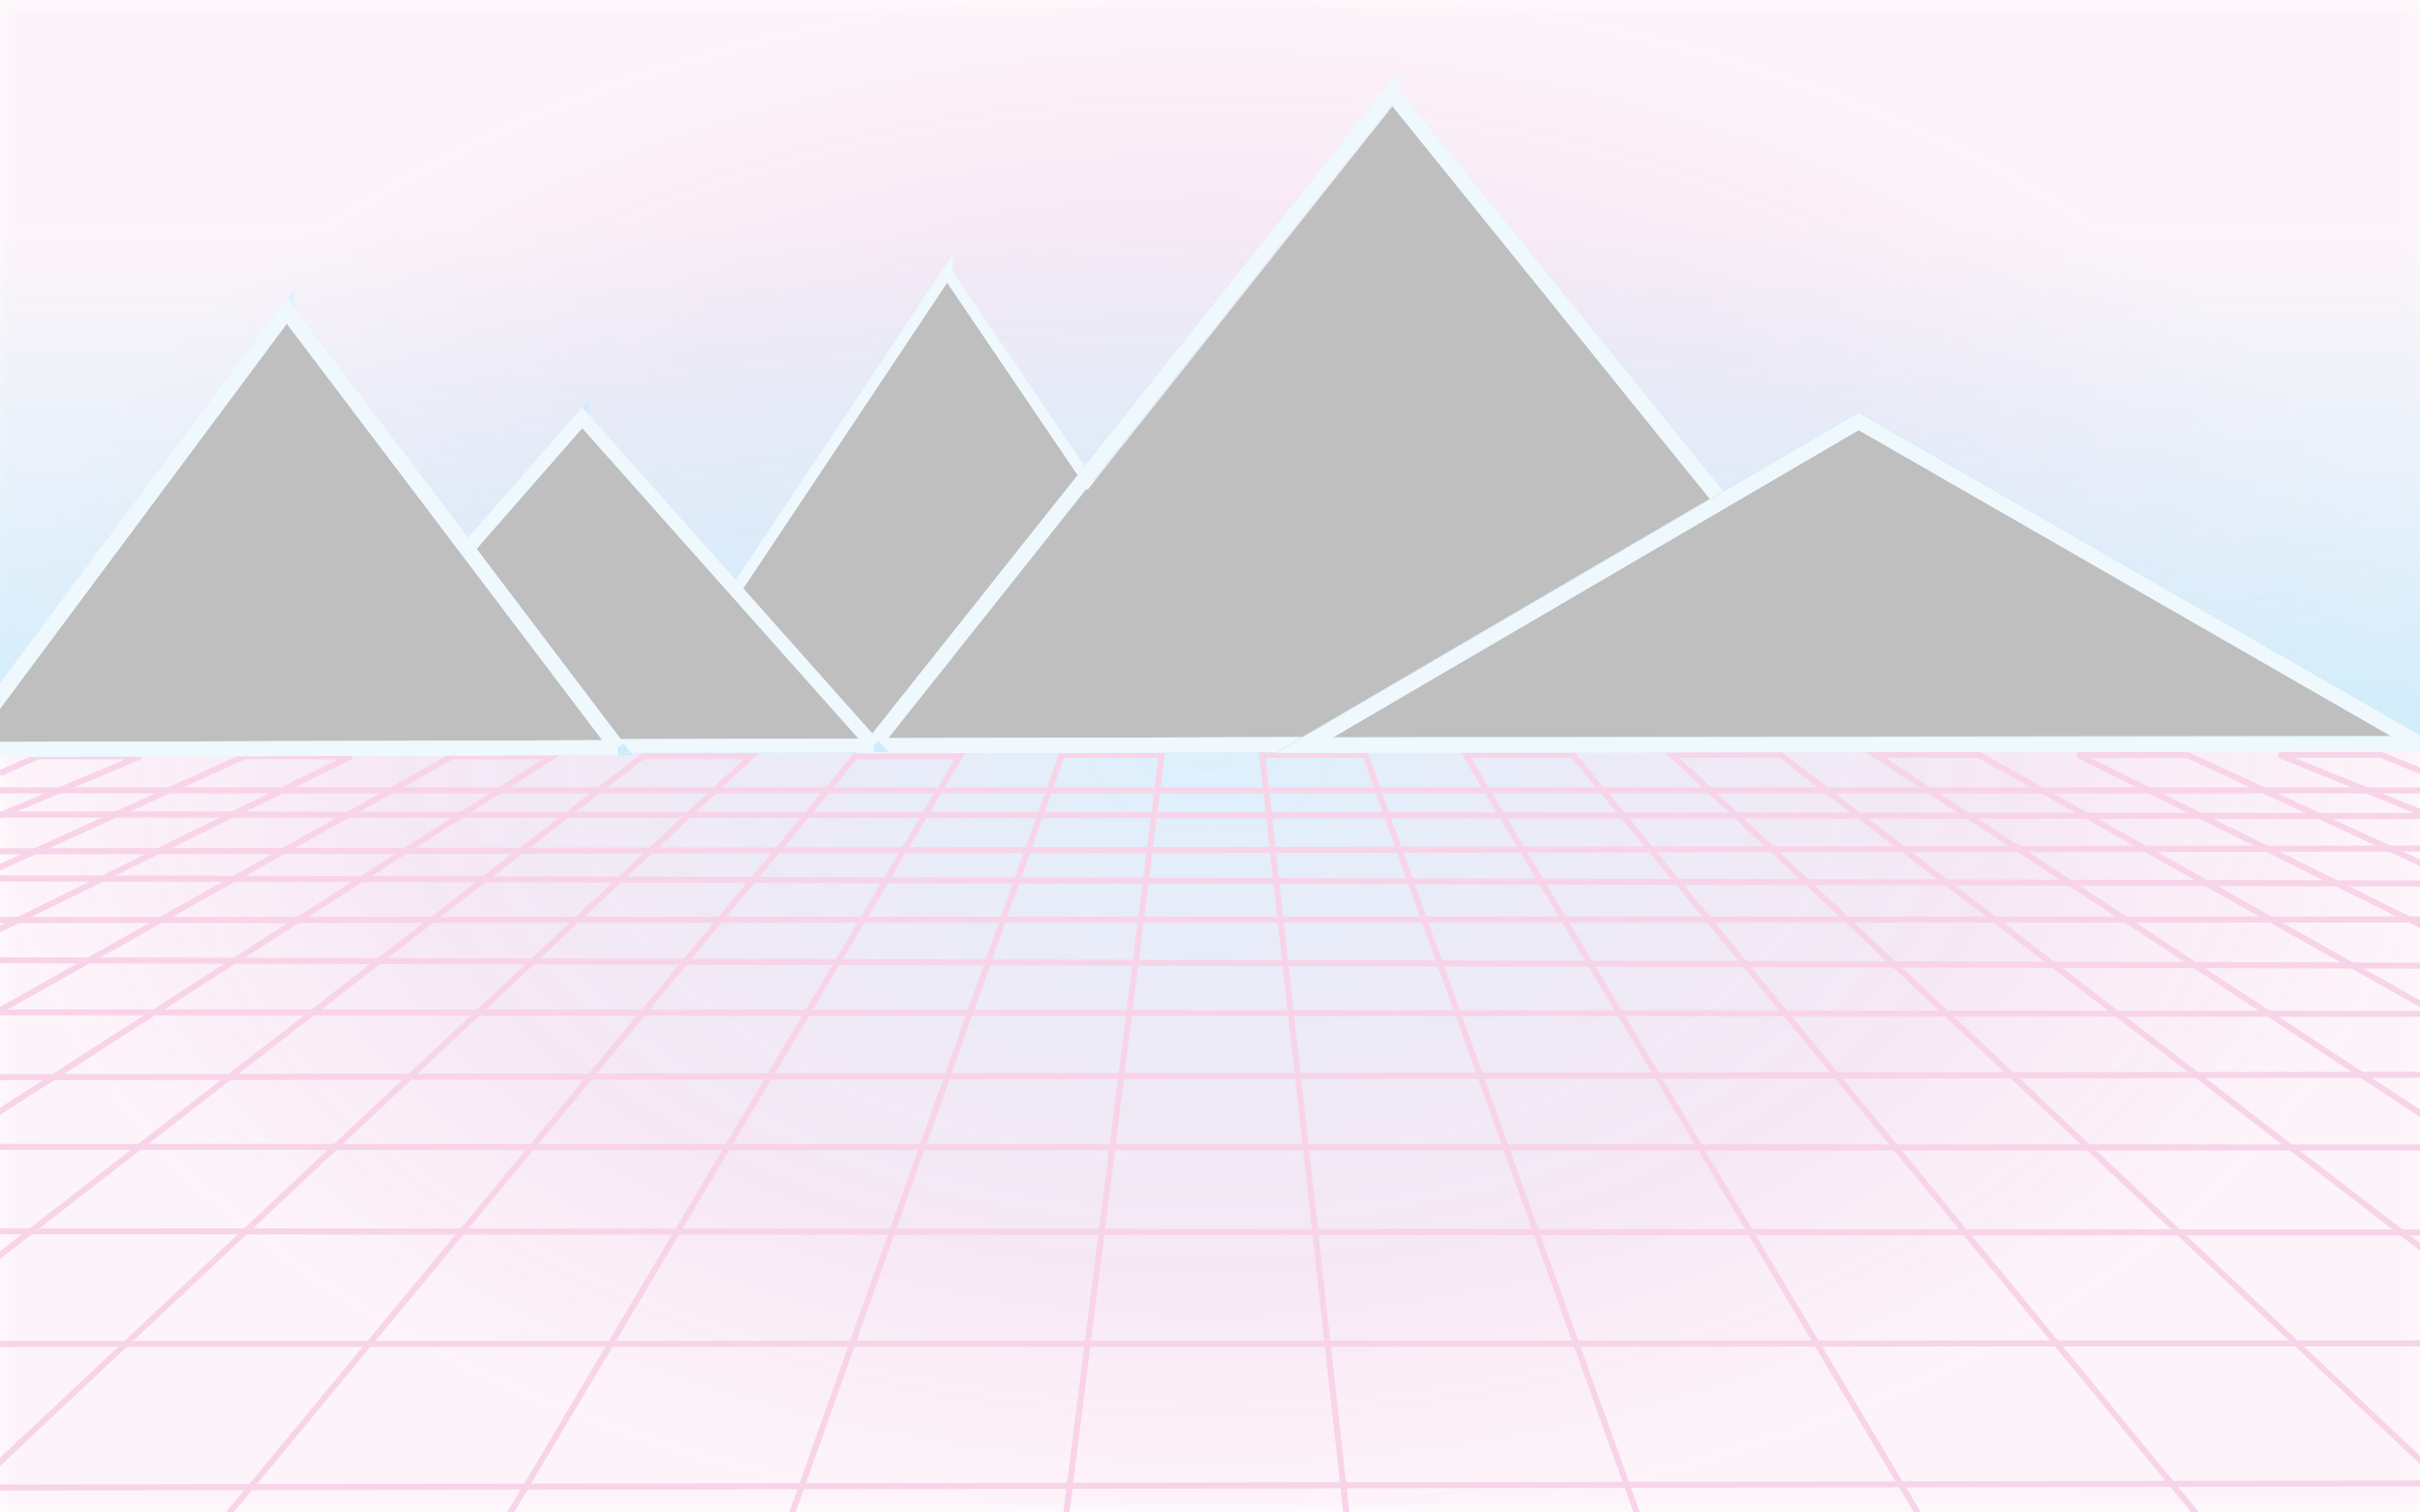 <svg width="800" height="500" version="1.1" viewBox="0 0 211.67 132.29" xml:space="preserve" xmlns="http://www.w3.org/2000/svg" xmlns:xlink="http://www.w3.org/1999/xlink"><defs><filter id="filter30080" x="-.021" y="-.097" width="1.063" height="1.176" color-interpolation-filters="sRGB"><feGaussianBlur stdDeviation="0.666"/></filter><filter id="filter30088" x="-.025" y="-.061" width="1.048" height="1.101" color-interpolation-filters="sRGB"><feGaussianBlur stdDeviation="0.666"/></filter><filter id="filter30100" x="-.037" y="-.076" width="1.082" height="1.125" color-interpolation-filters="sRGB"><feGaussianBlur stdDeviation="0.666"/></filter><filter id="filter30112" x="-.04" y="-.079" width="1.081" height="1.155" color-interpolation-filters="sRGB"><feGaussianBlur stdDeviation="0.666"/></filter><filter id="filter30116" x="-.04" y="-.093" width="1.077" height="1.151" color-interpolation-filters="sRGB"><feGaussianBlur stdDeviation="0.666"/></filter><filter id="filter30140" x="-.094" y="-.252" width="1.188" height="1.501" color-interpolation-filters="sRGB"><feGaussianBlur stdDeviation="2.665"/></filter><filter id="filter30144" x="-.093" y="-.128" width="1.169" height="1.251" color-interpolation-filters="sRGB"><feGaussianBlur stdDeviation="2.665"/></filter><filter id="filter30148" x="-.13" y="-.174" width="1.261" height="1.34" color-interpolation-filters="sRGB"><feGaussianBlur stdDeviation="2.665"/></filter><filter id="filter30152" x="-.138" y="-.277" width="1.29" height="1.52" color-interpolation-filters="sRGB"><feGaussianBlur stdDeviation="2.665"/></filter><filter id="filter30156" x="-.135" y="-.193" width="1.27" height="1.374" color-interpolation-filters="sRGB"><feGaussianBlur stdDeviation="2.665"/></filter><radialGradient id="radialGradient34047" cx="106.32" cy="-59.741" r="55.405" gradientTransform="matrix(1.933 0 0 1.223 -99.701 139.22)" gradientUnits="userSpaceOnUse"><stop stop-color="#44b5ef" stop-opacity=".75" offset="0"/><stop stop-color="#7c84d2" stop-opacity=".639" offset=".287"/><stop stop-color="#b554b5" stop-opacity=".529" offset=".658"/><stop stop-color="#e352a8" stop-opacity=".25" offset="1"/></radialGradient><linearGradient id="linearGradient35569" x1="105.83" x2="105.83" y1="65.696" y2="7.1054e-15" gradientUnits="userSpaceOnUse"><stop stop-color="#44b5ef" offset="0"/><stop stop-color="#44b5ef" stop-opacity="0" offset=".7"/></linearGradient><mask id="mask36331" maskUnits="userSpaceOnUse"><rect y="-1.7764e-15" width="211.67" height="132.29" fill="url(#linearGradient36335)" fill-rule="evenodd" style="paint-order:stroke markers fill"/></mask><linearGradient id="linearGradient36335" x1="254.33" x2="254.33" y1="8.77" y2="136.05" gradientTransform="matrix(3.163 0 0 1.039 -698.72 -9.114)" gradientUnits="userSpaceOnUse"><stop offset=".5"/><stop stop-color="#fff" offset=".5"/></linearGradient><filter id="filter942" x="-.021" y="-.016" width="1.034" height="1.034" color-interpolation-filters="sRGB"><feGaussianBlur stdDeviation="0.929"/></filter></defs><g filter="url(#filter942)" opacity=".25"><rect y="-2.2204e-16" width="211.67" height="132.29" fill="url(#radialGradient34047)" fill-rule="evenodd" mask="url(#mask36331)" opacity="1" style="paint-order:stroke markers fill"/><rect x="-5.0863e-6" y="4.4409e-16" width="211.67" height="65.696" fill="url(#linearGradient35569)" fill-rule="evenodd" opacity="1" style="paint-order:stroke markers fill"/><g fill="none" stroke="#e352a8"><path d="m-5.825 69.127 226.89 0.007 2.907 2.246-231.07-0.147-1.215 3.234 231.36-0.261 0.919 3.094-232.5-0.492 0.154 3.666 232.35-0.058v4.07l-232.68-0.516 0.236 4.572 232.44 0.142v5.313l-231.07 0.225v6.09l231.07 0.057v7.439l-231.07-0.115v9.858l231.07-0.056v12.235l-232.63 0.392" stroke-width=".529"/><path d="m-3.1651e-4 67.638 3.335-1.492h8.936l-12.271 5.172-1.797 0.67s-0.021 4.715 0.162 4.611c0.183-0.105 23.011-10.453 23.011-10.453h9.35l-32.326 15.891 0.344 7.037 40.803-22.929h8.797l-49.725 31.95-1.401 13.85 59.01-45.8h9.465l-72.231 67.868 21.098 4.944 60.255-72.811h9.134l-43.083 72.52 26.067 0.291 25.933-72.938h8.746l-9.139 72.647h25.991l-8.061-72.647h9.009l26.033 72.647h26.078l-43.316-72.647h9.384l59.659 72.647h26.057l-77.068-72.647h9.485l63.962 49.196-1.067-13.265-54.591-35.931h9.052l44.22 24.951-0.083-7.332-35.498-17.619h9.569l27.29 12.641-0.529-5.045-18.706-7.596h8.919l6.322 2.612" stroke-width=".529"/></g><g transform="translate(1.631 56.626)"><g transform="translate(402.3 -92.981)"><path d="m-293.04 101.57-55.732 0.174c0.072-0.108 27.691-41.52 27.691-41.52v1e-3z"/><g fill="none" stroke-width=".936px"><path d="m-293.04 101.57-55.733 0.173 27.692-41.519z" filter="url(#filter30148)" stroke="#44b5ef"/><path d="m-293.05 101.57-55.733 0.173v-2e-4c0.036-0.054 27.692-41.519 27.692-41.519v1e-4z" filter="url(#filter30100)" stroke="#82cdf4"/><path d="m-293.05 101.57-55.732 0.174c0.072-0.108 27.691-41.52 27.691-41.52v1e-3z" stroke="#c0e6f9"/></g></g><g transform="translate(354.55 -120.11)"><path d="m-188 129.14-91.372 0.239c0.059-0.074 45.399-57.13 45.399-57.13v2e-4c0.06 0.074 45.973 56.891 45.973 56.891"/><g fill="none" stroke-width="1.323"><path d="m-188.51 128.48-91.371 0.238 1e-3 -7e-4 45.398-57.129 1e-3 7e-4c0.178 0.221 45.971 56.891 45.971 56.891" filter="url(#filter30144)" stroke="#44b5ef"/><path d="m-188.51 128.48-91.371 0.238v-4e-4c0.118-0.148 45.399-57.129 45.399-57.129v4e-4c0.12 0.148 45.972 56.891 45.972 56.891" filter="url(#filter30088)" stroke="#82cdf4"/><path d="m-188.51 128.48-91.372 0.239c0.059-0.074 45.399-57.13 45.399-57.13v2e-4c7e-3 0.009 0.688 0.852 1.88 2.326 8.637 10.687 44.093 54.565 44.093 54.565" stroke="#c0e6f9"/></g></g><g transform="matrix(1.002 0 0 1 351 -3.354)"><path d="m-275.66 11.774-50.575 0.12c0.032-0.037 25.129-28.778 25.129-28.778 0.033 0.037 25.446 28.658 25.446 28.658"/><g fill="none" stroke-width="1.18px"><path d="m-275.66 11.924-50.575 0.12v-3e-4l25.129-28.778v3e-4z" filter="url(#filter30152)" stroke="#44b5ef"/><path d="m-275.66 11.924-50.575 0.12 1e-3 -3e-4c0.065-0.075 25.128-28.778 25.128-28.778l1e-3 3e-4c0.066 0.074 25.445 28.658 25.445 28.658" filter="url(#filter30112)" stroke="#82cdf4"/><path d="m-275.66 11.923-50.575 0.12c0.032-0.037 25.129-28.778 25.129-28.778 0.033 0.037 25.446 28.658 25.446 28.658" stroke="#c0e6f9"/></g></g><g transform="matrix(1.008 0 0 .983 427.05 -48.934)" stroke-width="1.329"><path d="m-371.69 58.706-57.053 0.163c0.073-0.102 28.347-39.032 28.347-39.032 0.075 0.101 28.706 38.869 28.706 38.869"/><g fill="none" stroke-width="1.329"><path d="m-371.69 58.706-57.054 0.163 28.348-39.032z" filter="url(#filter30156)" stroke="#44b5ef"/><path d="m-371.69 58.706-57.054 0.163v-2e-4c0.037-0.051 28.348-39.032 28.348-39.032v2e-4c0.037 0.05 28.706 38.869 28.706 38.869" filter="url(#filter30116)" stroke="#82cdf4"/><path d="m-371.69 58.706-57.053 0.163c0.073-0.102 28.347-39.032 28.347-39.032 0.075 0.101 28.706 38.869 28.706 38.869" stroke="#c0e6f9"/></g></g><g transform="matrix(1.061 0 0 1 290.67 -116.75)" stroke-width="1.284"><path d="m-75.993 125.21-91.979 0.118c0.119-0.073 45.701-28.339 45.701-28.339z"/><g fill="none" stroke-width="1.284"><path d="m-75.992 125.11-91.98 0.118 45.702-28.339z" filter="url(#filter30140)" stroke="#44b5ef"/><path d="m-75.993 125.21-91.98 0.118 1e-3 -1e-4c0.059-0.037 45.701-28.339 45.701-28.339v1e-4z" filter="url(#filter30080)" stroke="#82cdf4"/><path d="m-75.994 125.21-91.979 0.118c0.119-0.073 45.701-28.339 45.701-28.339z" stroke="#c0e6f9"/></g></g></g></g></svg>
